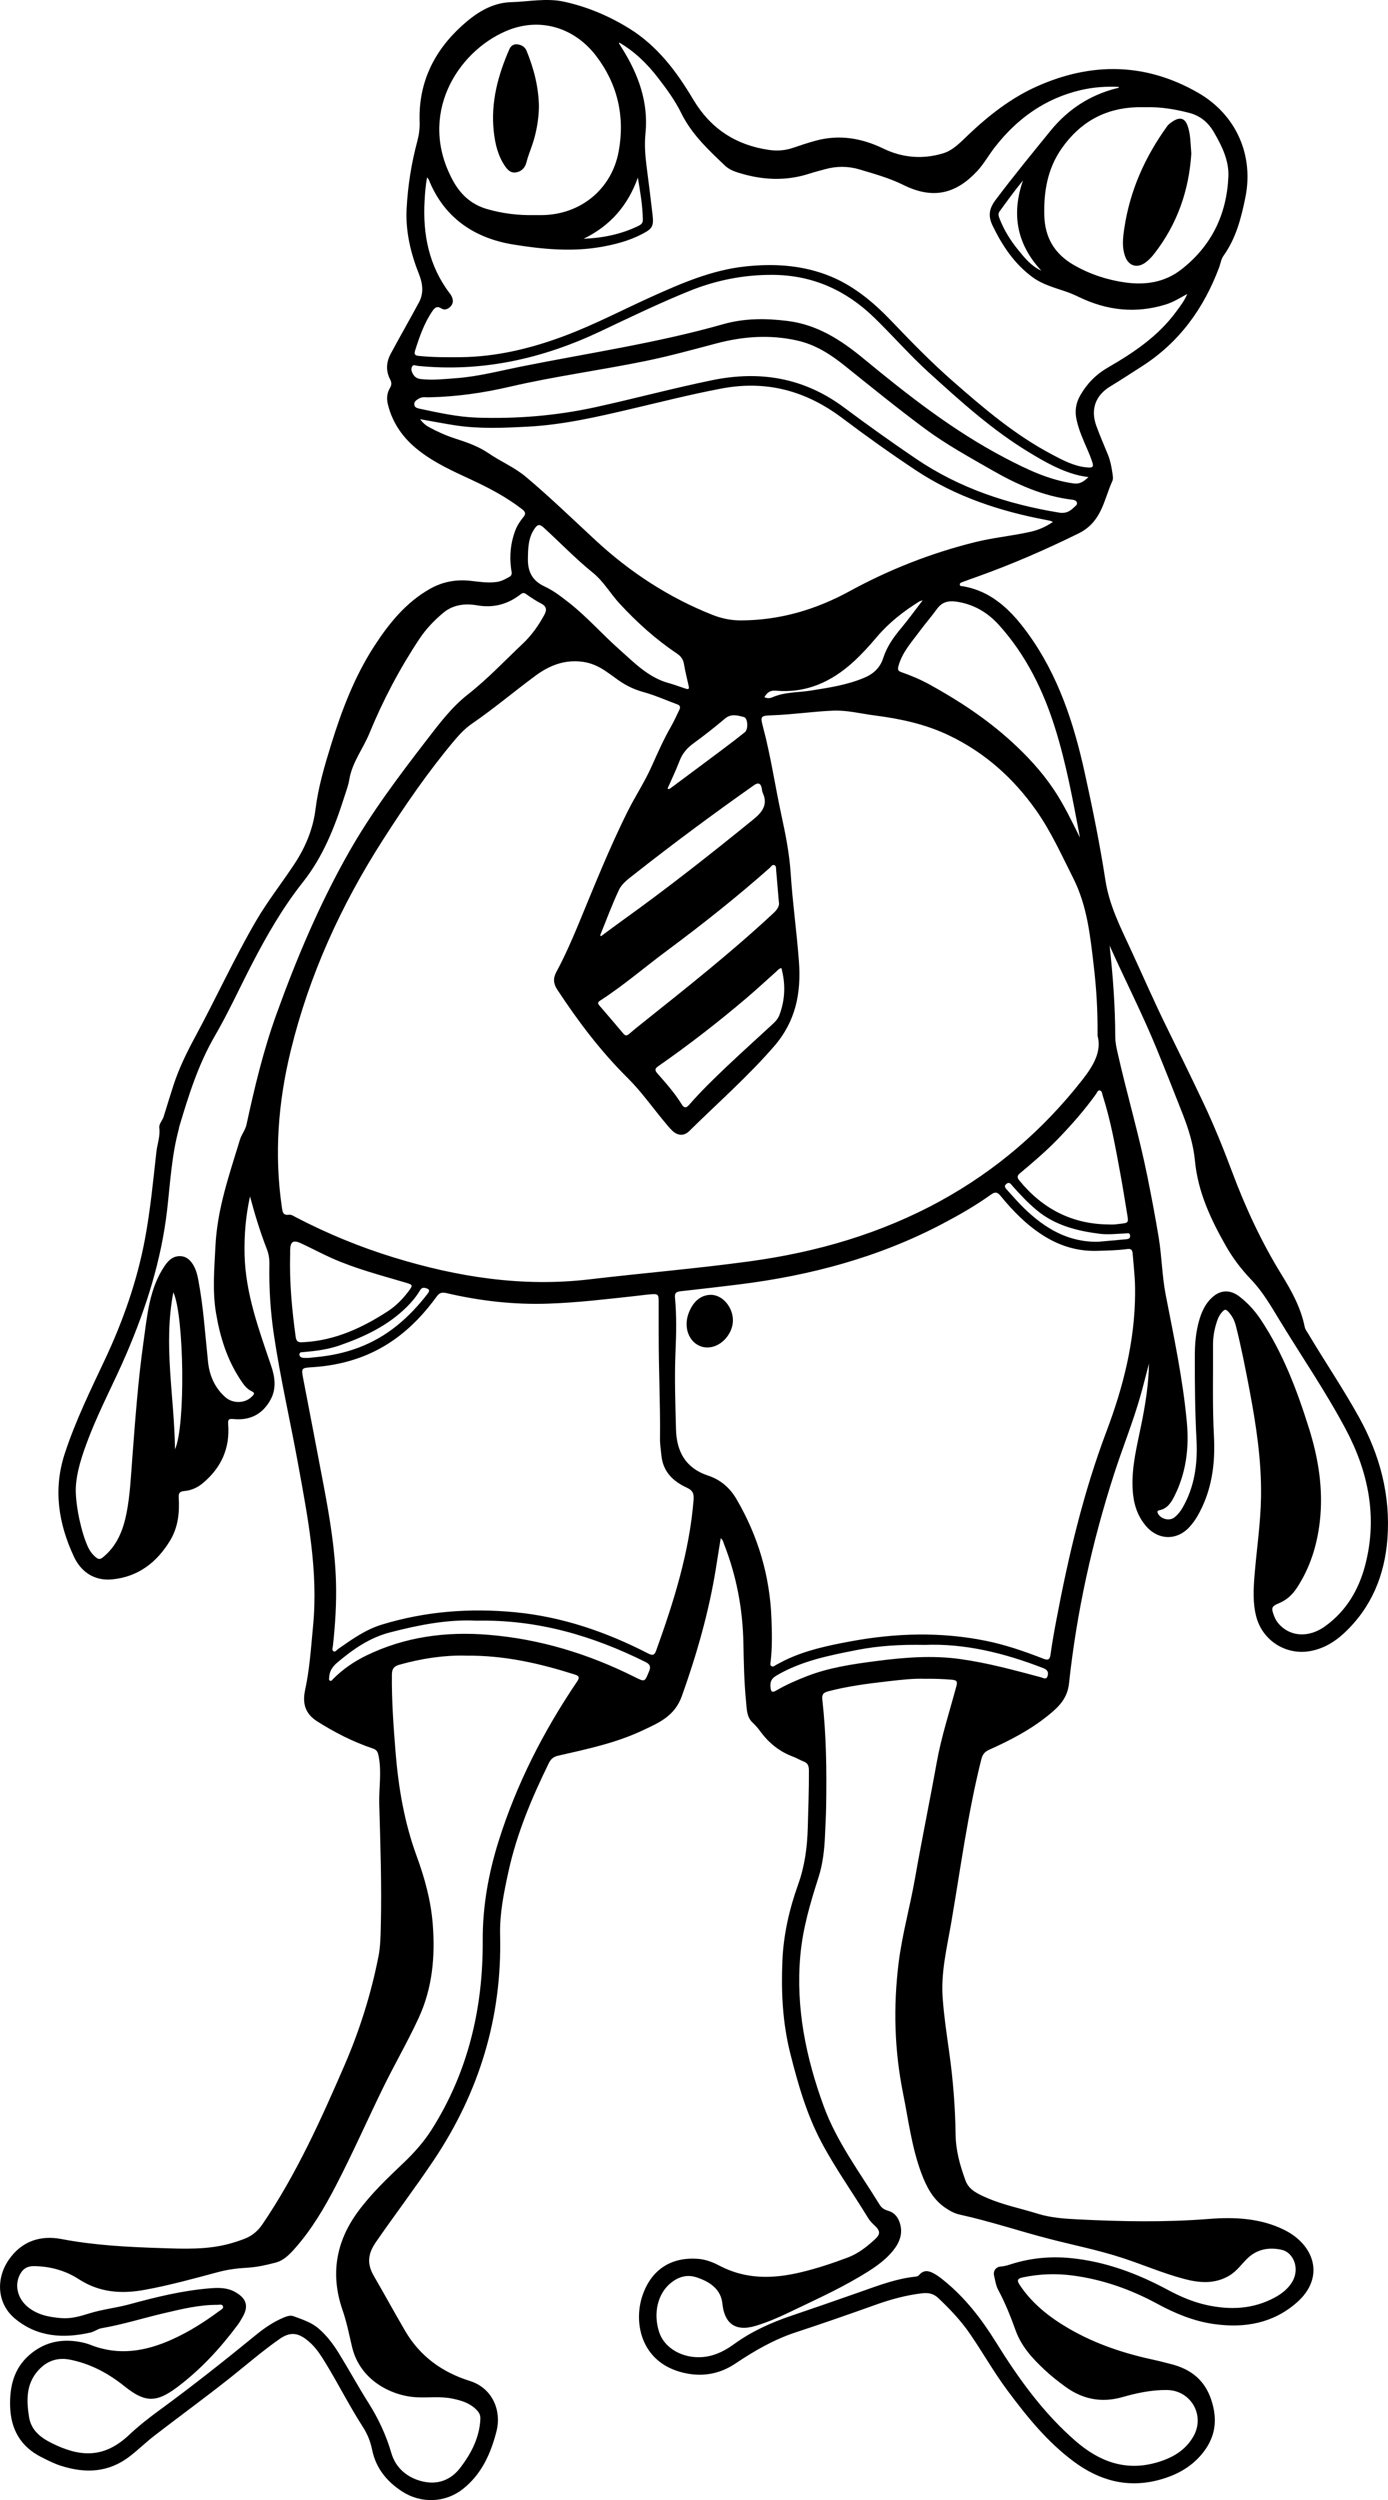 <?xml version="1.0" encoding="UTF-8"?><svg xmlns="http://www.w3.org/2000/svg" viewBox="0 0 1071.25 1928.37"><g id="a"/><g id="b"><g id="c"><g><path d="M192.94,922.86c-3.24,14.8-4.53,29.59-4.18,44.77,.71,30.26,11.12,58.01,20.59,86.06,2.97,8.79,4,17.51-.53,25.86-6.02,11.11-15.74,16.18-28.33,14.98-3.7-.35-4.71-.01-4.39,4.1,1.45,18.44-5.39,33.5-19.54,45.32-4.19,3.5-9.03,5.65-14.43,6.1-3.47,.28-4.4,1.71-4.2,5.04,.71,11.55-.46,22.86-6.57,33-10.21,16.95-24.72,28.16-44.78,30.09-13.52,1.3-23.9-5.52-29.5-17.46-11.94-25.48-16.14-51.92-7.12-79.5,8.17-24.99,19.68-48.53,30.85-72.23,14.01-29.75,24.91-60.62,31-92.95,4.21-22.36,6.37-45.06,8.9-67.68,.69-6.14,3.07-12.02,2.25-18.44-.39-3.08,2.41-5.65,3.34-8.63,2.5-8.04,4.94-16.1,7.54-24.1,4.25-13.11,10.28-25.41,16.82-37.51,16.02-29.63,30-60.33,47-89.46,8.91-15.26,19.85-29.1,29.55-43.79,8.45-12.81,14.38-26.85,16.3-42.31,2.13-17.11,7.02-33.57,12.09-49.95,8.19-26.44,18.02-52.28,33.13-75.62,11.41-17.62,24.51-33.93,43.32-44.48,9.54-5.35,19.74-7.25,30.67-6.13,6.94,.71,13.87,1.99,20.96,.88,3.55-.55,6.44-2.23,9.43-3.86,2.78-1.51,1.65-4.05,1.35-6.28-1.33-10.08-.39-19.9,3.2-29.45,1.45-3.86,3.7-7.24,6.26-10.37,2.12-2.58,1.61-4.13-.9-6.06-12.06-9.31-25.37-16.36-39.14-22.75-14.28-6.62-28.71-13.08-41.16-22.96-11.56-9.16-19.78-20.64-23.36-35.19-1.1-4.47-.76-8.71,1.61-12.64,1.37-2.27,1.38-4.24,.16-6.56-3.49-6.62-3.03-13.39,.38-19.76,7.13-13.32,14.69-26.41,21.85-39.72,3.82-7.1,2.9-14.49,.04-21.69-6.47-16.27-10.49-33.07-9.57-50.64,.92-17.47,3.63-34.74,8.17-51.66,1.35-5.05,2.04-10.02,1.86-15.22-1-29.73,10.76-54.16,32.27-73.81,10.73-9.81,23.09-18.14,38.42-18.54,13.61-.36,27.18-3.35,40.91-.33,17.86,3.93,34.35,10.89,49.88,20.44,21.94,13.49,36.82,33.33,49.68,54.95,13.3,22.35,32.77,35.19,58.42,38.9,6.29,.91,12.4,.52,18.45-1.55,5.75-1.97,11.54-3.87,17.39-5.49,18.33-5.04,35.64-2.14,52.61,6.07,14.7,7.12,30.46,8.33,46.04,3.6,7.76-2.35,13.58-8.71,19.47-14.3,15.83-15,32.87-28.37,52.88-37.31,42.17-18.84,83.99-18.29,124.34,4.87,29.77,17.09,43.06,48.49,36.59,80.57-3.23,16.03-7.23,31.64-16.91,45.19-1.87,2.61-2.2,5.81-3.28,8.72-11.95,32.05-31.08,58.46-60.33,76.97-7.9,5-15.68,10.2-23.7,15.03-11.59,6.97-15.41,17.81-10.87,30.41,2.75,7.62,6.04,15.04,9.08,22.56,1.71,4.22,2.56,8.68,3.23,13.14,.35,2.29,.94,5.02,.07,6.94-6.67,14.69-8.07,31.54-26.17,40.44-25.69,12.63-51.74,23.95-78.63,33.52-3.67,1.31-7.35,2.6-11,3.97-.85,.32-1.96,.73-1.95,1.79,.02,1.61,1.52,1.25,2.49,1.42,8.25,1.46,15.91,4.42,22.94,8.97,11.06,7.15,19.52,16.9,27.16,27.43,23.31,32.11,35.33,68.85,43.76,107.05,6.12,27.72,11.77,55.53,16.1,83.59,2.93,18.96,11.5,35.83,19.43,52.95,9.3,20.1,18.12,40.43,27.91,60.29,9.38,19.01,18.68,38.05,27.77,57.2,8.43,17.77,15.83,35.99,22.71,54.39,10.35,27.7,22.74,54.27,38.3,79.47,7.67,12.42,14.76,25.37,17.67,40.05,.35,1.75,1.62,3.34,2.58,4.94,12.93,21.7,27.13,42.64,39.38,64.75,16.08,29.04,24.32,60.17,21.86,93.44-2.1,28.29-12.34,53.35-33.56,73.05-7.43,6.9-15.97,11.93-26.14,13.75-18.7,3.34-36.72-8.16-41.54-26.56-2.78-10.6-2.18-21.37-1.31-32.1,1.64-20.19,4.71-40.27,5-60.56,.39-27.57-3.7-54.7-8.81-81.7-3.16-16.7-6.42-33.38-10.59-49.87-1.1-4.34-2.99-8.05-6.17-11.29-1.56-1.58-2.39-1.51-3.75-.18-2.06,2-3.48,4.4-4.41,7.09-2.1,6.09-3.38,12.36-3.33,18.8,.16,23.54-.55,47.08,.71,70.63,1.15,21.62-1.72,42.69-12.88,61.87-1.56,2.68-3.44,5.22-5.48,7.56-9.71,11.21-24.51,11.09-34.14-.22-6.99-8.2-9.72-17.96-10.27-28.51-.89-17.07,3.43-33.43,6.76-49.92,3.12-15.45,5.63-30.97,5.86-46.84-2.08,7.95-4.06,15.92-6.27,23.84-5.84,20.9-14.1,41-20.74,61.63-16.91,52.56-28.79,106.27-34.68,161.16-1.27,11.86-8.07,18.28-16.09,24.77-13.82,11.19-29.46,19.29-45.58,26.5-3.53,1.58-5.12,3.74-6.05,7.45-10.46,41.66-16,84.21-23.29,126.45-3.29,19.06-7.93,37.87-6.52,57.44,1.01,14.01,3.07,27.89,5.03,41.78,2.98,21.18,4.68,42.47,4.96,63.82,.17,12.48,3.53,24.08,7.69,35.45,2.67,7.31,10.01,10.43,16.75,13.35,12.48,5.41,25.85,8.02,38.77,12.06,10.41,3.25,21.17,3.92,31.87,4.45,33.49,1.66,66.98,2.27,100.48-.38,19.92-1.57,39.86-.6,58.14,8.47,23.38,11.6,31.66,36.68,9.63,56-18.32,16.07-40.32,19.95-63.96,16.6-15.68-2.22-29.99-8.19-43.8-15.67-20.48-11.09-42.2-18.75-65.31-21.78-12.86-1.69-25.83-1.22-38.63,1.51-3.91,.83-4.45,2.29-2.23,5.65,9.71,14.68,23.12,25.12,38.11,33.83,20.87,12.13,43.48,19.44,66.96,24.42,3.66,.78,7.26,1.82,10.9,2.7,16.75,4.04,28.03,13.17,32.85,30.73,4.09,14.89,1.39,27.35-8.1,38.83-8.67,10.49-20.14,16.52-33.08,19.99-24.46,6.55-46.21,.5-66.06-14.3-20.39-15.19-36.13-34.7-51.14-54.9-10.53-14.16-19.16-29.58-29.19-44.07-6.87-9.92-15.16-18.57-23.88-26.87-3.73-3.54-7.7-4.38-12.76-3.78-12.33,1.46-24.11,4.7-35.76,8.86-20.41,7.29-40.88,14.45-61.47,21.19-16.96,5.55-32.09,14.33-46.79,24.17-11.25,7.53-23.79,10.17-37.09,7.69-35.43-6.58-41.76-38.53-34.72-59.75,6.72-20.25,22.08-30.4,43.23-28.72,5.86,.46,11.36,2.64,16.38,5.28,20.16,10.59,41.01,10.22,62.39,5.16,12.47-2.95,24.58-6.97,36.57-11.47,8.09-3.04,14.65-8.25,20.87-13.93,4.63-4.22,4.3-6.67-.34-10.99-1.81-1.69-3.59-3.55-4.87-5.65-11.82-19.44-25.09-37.93-35.82-58.1-11.57-21.75-18.18-44.94-24.16-68.61-6-23.77-7.16-47.76-6.09-71.97,.88-20.08,5.34-39.55,12.11-58.43,5.13-14.29,7.07-28.97,7.46-44.05,.38-14.65,.97-29.3,.87-43.96-.02-3.34-.73-5.68-4.11-6.93-2.76-1.03-5.3-2.65-8.06-3.67-10.6-3.91-18.93-10.69-25.51-19.75-1.74-2.39-3.65-4.54-5.83-6.59-4.58-4.3-4.44-10.49-5-16.14-1.48-14.9-1.76-29.86-2.04-44.83-.5-26.43-5.29-52.07-14.98-76.72-.54-1.39-.67-3.05-2.55-4.44-1.27,7.97-2.48,15.6-3.71,23.22-5.41,33.68-14.76,66.2-26.22,98.38-5.67,15.94-18.34,20.94-30.64,26.73-20.51,9.66-42.82,14.33-64.87,19.36-3.59,.82-5.63,2.52-7.21,5.73-13.22,26.96-24.85,54.58-31.23,83.99-3.46,15.94-6.78,32.05-6.37,48.59,1.54,63.44-16.04,121.19-51.32,173.83-14.33,21.38-29.9,41.87-44.54,63.03-6.13,8.86-7.13,16.6-1.56,26.17,8.15,14.01,15.91,28.26,24.09,42.27,11.42,19.57,28.56,31.95,49.84,38.62,18.15,5.69,24.6,23.55,20.74,38.7-4.42,17.36-11.57,33.4-26.16,44.82-13.65,10.69-32.35,11.16-46.83,1.69-11.84-7.74-20.16-17.95-23.05-32.15-1.25-6.16-3.56-12.01-6.96-17.28-10.32-16.01-18.89-33.03-28.79-49.28-3.74-6.13-7.59-12.23-13.14-16.93-6.52-5.53-12.9-8.59-22.25-2.09-13.6,9.46-26.05,20.34-38.99,30.59-19.07,15.11-38.75,29.4-57.99,44.26-6.42,4.96-12.21,10.64-18.62,15.63-16.53,12.87-34.56,13.6-53.61,7.46-5.2-1.68-10.06-4.18-14.94-6.64-16.18-8.15-23.64-21.72-24.1-39.29-.39-14.98,2.81-28.9,14.75-39.38,10.78-9.46,23.37-12.61,37.37-10.45,3.37,.52,6.79,1.3,9.96,2.55,21.71,8.63,42.56,4.99,63.02-4.23,13-5.86,24.97-13.46,36.4-21.94,1.28-.95,3.52-1.84,2.69-3.82-.66-1.59-2.8-.87-4.28-.88-13.86-.08-27.21,3.2-40.57,6.31-16.24,3.78-32.18,8.84-48.65,11.68-3.16,.54-5.68,2.71-8.67,3.38-20.98,4.71-41.14,3.57-58.38-10.84-13.7-11.45-14.81-30.56-4.71-45.23,10.22-14.84,24.95-19.06,40.78-16.04,25.45,4.86,50.97,6.13,76.7,6.97,17.83,.58,35.54,1.36,52.95-3.38,3.9-1.06,7.76-2.35,11.54-3.79,5.83-2.21,10.29-5.98,13.88-11.26,26.01-38.29,44.95-80.21,63.25-122.46,11.75-27.13,20.61-55.25,26.3-84.26,1.49-7.58,1.59-15.5,1.78-23.27,.76-31.35-.32-62.7-1.21-94.03-.35-12.35,2.02-24.73-.5-37.08-.64-3.13-1.32-4.78-4.59-5.87-15.16-5.05-29.32-12.35-42.78-20.85-9.18-5.8-11.63-13.69-9.33-24.29,3.54-16.33,4.56-32.99,6.14-49.57,4.05-42.36-4.11-83.56-11.62-124.86-6.06-33.3-13.72-66.29-18.68-99.79-2.65-17.92-3.77-35.97-3.42-54.08,.08-4.12-.53-7.99-2.04-11.86-5.15-13.18-9.24-26.7-12.92-40.45Zm654.13-124.07c.2-19.82-.94-37.09-2.97-54.27-2.72-23.01-5.03-45.91-15.86-67.34-8.94-17.68-16.98-35.69-28.46-52-17.61-25.01-39.62-44.66-67.26-57.92-18.24-8.75-37.7-12.91-57.58-15.45-10.65-1.36-21.21-4.14-32-3.69-15.69,.66-31.25,3.05-46.98,3.58-9.37,.31-9.25,.77-6.88,9.74,5.86,22.18,9.15,44.9,14,67.29,3.2,14.79,6.18,29.66,7.15,44.75,1.47,22.71,4.66,45.24,6.37,67.94,1.85,24.63-2.48,46.35-19.2,65.63-20.31,23.41-43.55,43.74-65.51,65.41-3.95,3.9-8.82,3.63-12.98-.32-2.36-2.25-4.4-4.84-6.49-7.36-9.27-11.14-17.64-23.06-27.96-33.28-20.83-20.63-38.37-43.84-54.41-68.27-2.99-4.55-3.29-8.68-.68-13.52,6.21-11.54,11.53-23.52,16.56-35.62,12.37-29.81,24.24-59.85,38.73-88.73,5.73-11.42,12.81-22.12,18.06-33.82,4.72-10.52,9.36-21.09,15.14-31.12,2.33-4.04,4.2-8.36,6.27-12.55,.92-1.87,1.26-3.6-1.27-4.53-8.76-3.24-17.36-7.1-26.33-9.57-7.1-1.95-13.37-4.99-19.27-9.15-3.69-2.61-7.29-5.36-11.09-7.81-5.01-3.23-10.37-5.53-16.42-6.36-13.74-1.88-25.59,2.7-36.29,10.59-16.56,12.21-32.27,25.52-49.26,37.18-5.13,3.52-9.47,8.09-13.5,12.88-20.32,24.16-38.11,50.09-55.14,76.65-32.33,50.43-56.86,104.11-71.14,162.49-9.79,40.04-12.85,80.22-6.86,121.04,.46,3.16,.63,6.31,5.35,5.66,1.99-.28,3.85,1.1,5.65,2.04,24.13,12.52,49.05,22.82,75.15,30.84,49.48,15.21,99.5,23.04,151.28,16.94,41.32-4.87,82.8-8.3,124.03-13.95,51.6-7.08,100.91-21.37,146.77-46.51,42.95-23.55,79.29-54.79,109.52-93.38,8.65-11.04,15.09-22.04,11.76-34.09Zm28.97,198.63c.21-10.3-1.06-20.52-1.89-30.77-.23-2.79-1.43-3.65-4.29-3.25-7.57,1.05-15.21,1.13-22.85,1.38-15.19,.5-28.91-3.68-41.65-11.71-12.97-8.17-23.53-18.95-33.14-30.7-2.67-3.27-4.45-3.09-7.59-.84-11.68,8.36-24.14,15.48-36.84,22.18-49.34,26.04-102.27,40.1-157.33,46.97-15.15,1.89-30.32,3.61-45.5,5.3-3.08,.34-4.34,1.52-4.03,4.79,1.33,14,1.01,28.07,.41,42.06-.85,19.81-.1,39.56,.37,59.34,.41,17.58,7.53,30.29,24.82,35.98,9.7,3.19,16.85,9.54,21.84,18.05,16.7,28.5,25.84,59.35,27.04,92.39,.4,10.89,.63,21.83-.6,32.72-.15,1.3-.78,3.05,.7,3.86,1.4,.77,2.6-.61,3.81-1.22,2.23-1.12,4.39-2.37,6.64-3.46,15.9-7.66,33.04-11.26,50.18-14.45,34.76-6.47,69.65-7.55,104.53-.52,15.34,3.09,30.06,8.18,44.59,13.85,3.42,1.34,4.97,.92,5.53-3.19,1.21-8.96,2.83-17.86,4.51-26.75,9.35-49.4,20.83-98.19,38.66-145.37,12.96-34.3,21.92-69.59,22.11-106.63Zm-367.67,32.04c0-8.58,.03-17.16-.01-25.74-.02-5.35-.59-5.89-6.01-5.44-4.04,.33-8.05,.9-12.08,1.34-22.3,2.44-44.6,5.1-67.03,5.88-26.63,.94-52.92-2.13-78.85-8.16-3.37-.78-5.28-.19-7.38,2.71-9.12,12.56-19.65,23.84-32.33,32.89-18.93,13.51-40.31,20.06-63.34,21.57-8.98,.59-8.93,.49-7.2,9.49,5.25,27.26,10.51,54.51,15.66,81.79,4.63,24.52,8.77,49.13,9.51,74.14,.49,16.53-.56,33.03-2.36,49.47-.16,1.45-1.05,3.44,.53,4.29,1.33,.72,2.38-1.07,3.49-1.84,10.62-7.39,21.1-14.94,33.74-18.8,33.59-10.25,67.87-12.87,102.68-9.55,36.52,3.48,70.56,15.2,103,31.9,3.5,1.8,4.79,1.11,6.06-2.4,13.61-37.79,25.64-75.94,28.87-116.32,.36-4.51-.66-7.15-4.99-9.12-10.79-4.91-18.69-12.41-19.87-25.08-.39-4.19-1.13-8.38-1.08-12.57,.32-26.82-1.07-53.63-1-80.44ZM329.59,136.83c-1.15,6.54-1.58,12.25-1.9,17.99-1.46,26.12,3.36,50.49,19.65,71.75,.75,.97,1.39,2.11,1.77,3.27,.84,2.58,.33,4.96-1.67,6.87-1.99,1.9-4.46,2.72-6.83,1.19-3.29-2.13-5.04-.64-6.84,1.99-6.45,9.39-10.08,20-13.47,30.73-.89,2.8,.26,3.62,2.8,3.88,10.7,1.1,21.41,1.1,32.16,1,28.31-.27,55.28-6.9,81.53-16.85,22.77-8.63,44.34-19.97,66.51-29.97,23.06-10.4,46.22-20.37,71.77-23.15,21.21-2.31,42.04-1.21,62.21,6.18,20.43,7.49,36.62,21.09,51.38,36.57,14.86,15.58,29.9,30.96,46.09,45.18,24.05,21.11,48.37,41.87,76.89,56.94,8.55,4.52,17.11,9.14,26.97,10.09,5.12,.49,5.69-.31,4.1-5.02-.89-2.66-1.96-5.26-3.07-7.83-3.4-7.87-7.01-15.66-8.81-24.12-1.4-6.56-.47-12.66,2.86-18.49,5.21-9.14,12.2-16.25,21.45-21.59,19.79-11.41,38.67-24.1,52.5-42.89,3.22-4.37,6.58-8.66,8.68-13.82-5.49,2.97-10.63,6.26-16.46,8.08-23.17,7.22-45.55,4.75-67.21-5.74-3.37-1.63-6.77-3.08-10.33-4.29-8.69-2.96-17.68-5.35-25.25-10.86-14.12-10.29-23.42-24.26-30.95-39.79-3.68-7.59-2.77-13.22,2.31-19.98,13.59-18.09,27.94-35.55,42.19-53.09,13.37-16.46,30.29-27.67,50.99-32.92,.68-.17,1.71,0,1.96-1.12-9.94-.49-19.75,.22-29.34,2.45-27.74,6.46-49.46,22.14-66.69,44.41-4.58,5.92-8.26,12.61-13.32,18.05-16.09,17.29-33.79,22.25-56.94,10.76-10.86-5.39-22.4-8.54-33.88-11.99-8.87-2.66-17.84-2.63-26.77-.15-4.06,1.13-8.14,2.16-12.15,3.45-18.35,5.92-36.58,4.86-54.73-.83-3.73-1.17-7.36-2.68-10.25-5.44-12.82-12.21-25.73-24.21-33.76-40.56-4.8-9.77-11.33-18.65-18-27.29-8.3-10.75-17.9-20.12-29.87-27.09-.04,.47-.12,.66-.06,.76,.64,1.07,1.28,2.13,1.95,3.18,12.83,20.25,20.86,41.91,18.4,66.33-.87,8.64-.2,17.09,.91,25.6,1.61,12.36,3.15,24.74,4.58,37.12,1.01,8.77-.16,10.63-8.09,14.75-9.94,5.17-20.63,7.99-31.55,9.91-22.72,4.01-45.66,1.75-67.88-1.84-29.72-4.81-53.33-20.41-65.17-49.95-.16-.4-.52-.73-1.33-1.83Zm385.06,1158.05c-9.26-.43-19.49,.78-29.71,1.95-15.33,1.77-30.64,3.71-45.62,7.66-3.47,.92-5.14,2.09-4.66,6.32,3.1,27.47,3.4,55.06,2.94,82.67-.12,7.32-.57,14.64-.86,21.96-.44,11.1-1.65,22.09-5.06,32.71-6.34,19.75-12.18,39.49-14.02,60.42-3.55,40.26,4.44,78.62,18.08,115.95,10.08,27.57,27.86,51.09,43.11,75.9,1.53,2.49,3.61,3.9,6.56,4.73,4.21,1.18,7.12,4.11,8.72,8.42,3.25,8.71,.22,16.15-5.07,22.59-7.1,8.66-16.62,14.54-26.17,20.17-17.75,10.48-36.56,18.89-55.11,27.81-7.87,3.78-15.91,7.14-24.3,9.71-16.75,5.13-24.46-2.67-25.92-16.96-1.17-11.43-9.91-17.09-20.11-20.42-7.32-2.38-13.83-.36-19.64,4.3-10.24,8.23-13.84,23.56-9.03,38.12,3.57,10.78,14.69,18.15,27.47,19.12,11.68,.89,21.4-3.53,30.39-10.06,13.54-9.82,28.53-16.54,44.27-21.87,18.02-6.09,35.98-12.35,53.92-18.66,13.68-4.82,27.25-9.97,41.84-11.46,.88-.09,1.99-.42,2.51-1.04,3.49-4.14,7.09-3.85,11.6-1.38,2.78,1.52,5.11,3.32,7.53,5.27,16.49,13.3,29.18,29.74,40.28,47.6,17.33,27.91,36.36,54.45,61.36,76.21,18.31,15.94,38.72,23.7,62.97,16.66,11.66-3.39,21.89-9.09,28.18-20.15,9.18-16.16-1.94-35.5-20.45-35.72-11.84-.14-23.23,2.31-34.51,5.51-15.96,4.54-30.49,1.7-43.86-8.01-5.69-4.13-11.19-8.48-16.3-13.28-9.24-8.68-17.71-17.86-22.15-30.23-3.84-10.7-8.08-21.29-13.49-31.34-1.8-3.35-2.21-7.14-3.1-10.75-.92-3.74,1.43-6.99,5.35-7.19,3.06-.15,5.77-1.14,8.59-2.02,14.8-4.59,29.95-5.93,45.31-4.41,26.65,2.63,51.21,11.82,74.63,24.39,9.67,5.19,19.63,9.52,30.4,11.84,18.08,3.91,35.61,3.16,52.26-5.81,5.46-2.94,10.28-6.7,13.48-12,6.34-10.52,.79-22.83-7.89-24.8-9.31-2.11-18.82-.91-26.58,6.57-4.58,4.41-8.2,9.82-13.82,13.19-11.37,6.82-23.25,5.82-35.32,2.6-16.15-4.31-31.52-10.94-47.37-16.12-18.39-6.02-37.4-9.8-56.12-14.62-23.24-5.98-46.01-13.67-69.48-18.82-4.16-.91-7.81-2.97-11.32-5.39-9.49-6.55-14.39-16.21-18.26-26.54-7.43-19.86-9.95-40.84-14.1-61.47-6.71-33.34-7.63-66.75-3.48-100.48,2.73-22.17,8.86-43.63,12.7-65.58,5.21-29.77,11.38-59.4,16.72-89.18,3.58-19.98,9.93-39.3,15.17-58.88,.88-3.3,.69-4.66-3.26-5-6.38-.55-12.75-.81-20.2-.75Zm-355.38-17.9c-16.14-.41-33.8,2.14-51.18,7.07-4.15,1.18-5.58,3.17-5.63,7.56-.21,19.99,1.22,39.86,2.83,59.77,2.21,27.34,6.75,54.15,16.2,79.97,6.25,17.07,11.06,34.4,12.49,52.62,1.96,25.1-.18,49.45-10.95,72.69-8.54,18.42-18.74,35.96-27.63,54.18-12.17,24.95-23.38,50.37-36.18,75.01-9,17.33-18.89,34.11-31.99,48.77-4.11,4.59-8.4,8.92-14.55,10.54-7.24,1.91-14.53,3.53-22.06,3.95-7.47,.41-14.83,1.36-22.13,3.31-18.83,5.04-37.63,10.23-56.83,13.74-17.86,3.26-34.85,2.14-50.8-8.2-10.3-6.67-22.09-9.97-34.62-10.1-5.83-.06-9.31,2.7-11.48,7.78-3.42,8.02-.78,17.46,6.5,23.55,7.45,6.24,16.37,7.94,25.67,8.75,7.58,.66,14.49-1.25,21.71-3.53,10.2-3.23,21.05-4.31,31.44-7.15,20.32-5.54,40.75-10.56,61.84-12.28,6.47-.53,12.99-.61,18.78,2.42,9.2,4.82,11.56,10.89,6.7,19.44-1.23,2.17-2.47,4.36-3.95,6.35-13.38,17.95-28.46,34.3-46.38,47.82-16.29,12.29-25.01,12.31-40.9-.42-12.52-10.03-26.12-17.36-41.97-20.56-10.95-2.21-19.51,1.69-26.02,9.85-8.14,10.2-7.68,22.35-5.75,34.44,1.6,9.97,8.72,15.64,17,19.81,22.01,11.09,40.61,12.35,60.17-6.05,7.38-6.95,15.36-13.2,23.56-19.19,25.43-18.58,50.12-38.13,74.5-58.06,6.52-5.33,13.51-10.07,21.36-13.33,2.48-1.03,5.11-1.94,7.73-.95,6.67,2.53,13.48,4.58,19.14,9.44,6.39,5.49,11.3,12.08,15.64,19.09,7.79,12.6,14.86,25.64,22.78,38.15,7.74,12.21,13.7,24.96,17.78,38.94,3.31,11.36,12.29,18.95,23.88,21.72,11.72,2.8,21.97-.86,29.43-10.7,8.43-11.1,14.68-23.16,15.35-37.47,.15-3.16-1.13-5.27-3.54-7.57-5.18-4.94-11.45-6.73-18.06-8.1-8.96-1.86-18.05-.62-27.07-1.01-19.8-.86-44.26-13.05-50.37-38.88-2.25-9.53-4.12-19.12-7.36-28.48-9.33-26.95-5.3-52.19,11.54-75.31,10.34-14.19,23.01-26.23,35.67-38.24,8.13-7.71,15.69-16.28,21.49-25.41,28.2-44.42,39.81-93.74,39.52-146.04-.15-26.32,4.47-51.88,12.31-76.8,13.85-44.06,34.7-84.78,60.56-122.97,1.9-2.8,1.77-4.22-1.69-5.31-26.88-8.5-54.11-14.95-84.48-14.6Zm-35.11-953.71c2.49,3.27,4.52,4.86,6.86,6.14,6.45,3.52,13.13,6.51,20.12,8.78,9.05,2.93,18.01,5.98,26,11.45,9.37,6.41,19.98,10.79,28.79,18.2,18.61,15.64,36.04,32.54,53.87,49.03,26.41,24.42,56.19,43.91,89.81,57.28,7.25,2.88,14.54,4.4,22.28,4.37,29.86-.09,57.61-8.23,83.61-22.42,30.84-16.84,63.2-29.56,97.29-38,14.1-3.49,28.6-4.77,42.75-7.98,6.08-1.38,11.63-3.82,17.09-7.52-.94-.45-1.33-.72-1.76-.82-1.06-.27-2.13-.48-3.2-.68-36.01-6.78-70.26-18.05-101.1-38.55-19.23-12.78-38.03-26.17-56.46-40.05-27.91-21.02-58.46-29.41-93.2-22.84-23.46,4.43-46.55,10.3-69.76,15.74-26.26,6.16-52.51,12.24-79.58,13.66-18.85,.99-37.68,1.86-56.44-1.03-8.58-1.32-17.11-2.99-26.98-4.73ZM58.46,1148.75c-.04,13.4,4.45,33.69,9.38,44.28,1.54,3.31,3.61,6.17,6.52,8.42,1.89,1.46,3.19,1.28,5.21-.39,10.76-8.86,15.47-20.76,18.08-33.94,2.7-13.66,3.32-27.54,4.37-41.35,2.33-30.46,4.5-60.95,8.79-91.18,2.84-20.05,4.36-40.69,16.35-58.32,2.92-4.29,6.37-7.43,11.65-7.41,5.23,.02,8.54,3.43,10.87,7.74,1.79,3.31,2.68,6.97,3.38,10.66,3.96,20.86,5.28,42.03,7.49,63.1,1.11,10.65,5.24,20.2,13.55,27.44,5.65,4.92,15.02,4.68,20.09-.42,1.26-1.26,3.27-2.86,.18-4.25-4.26-1.92-6.62-5.6-9.01-9.24-10.21-15.55-15.59-32.89-18.63-51.05-2.9-17.37-1.29-34.72-.42-52.2,1.43-28.52,10.77-54.95,18.93-81.76,1.2-3.95,4.06-7.13,5-11.44,6.21-28.65,13-57.11,22.98-84.8,15.63-43.38,33.52-85.72,56.33-125.79,17.15-30.13,38-57.85,59.14-85.28,9.9-12.84,19.63-25.94,32.48-36,15.15-11.87,28.27-25.87,42.21-39.01,6.81-6.42,12.28-14.08,16.76-22.39,2.06-3.82,1.69-6.53-2.53-8.69-4.01-2.05-7.79-4.58-11.47-7.2-1.76-1.25-2.74-1.13-4.4,.16-9.85,7.66-20.87,10.64-33.35,8.48-9.53-1.65-18.73-.62-26.51,5.94-6.95,5.85-13.21,12.41-18.23,19.98-15.21,22.93-28.01,47.18-38.48,72.63-4.95,12.05-13.4,22.54-15.59,35.84-.75,4.58-2.47,9.02-3.88,13.47-7.46,23.43-16.42,46.06-31.94,65.65-15.45,19.5-27.83,41-39.25,63.04-9.61,18.55-18.29,37.64-28.77,55.68-12.74,21.95-20.18,45.73-27.34,69.74-.22,.74-.28,1.54-.48,2.29-5.51,20.44-6.55,41.57-8.98,62.43-4.49,38.54-16.09,74.92-31.24,110.31-9.32,21.78-20.6,42.69-29.14,64.84-5.18,13.44-9.78,26.98-10.1,40.01Zm797.92-419.43c2.58,23.42,4.31,46.86,4.38,70.41,.01,4.31,.97,8.68,1.94,12.93,7.17,31.61,16.37,62.72,22.8,94.53,3.18,15.75,6.18,31.51,8.79,47.36,2.41,14.63,2.55,29.55,5.38,44.07,6.35,32.6,13.25,65.08,16.32,98.23,1.84,19.85-.49,38.89-9.47,56.89-2.58,5.16-5.52,9.86-11.73,11.13-1.39,.28-1.85,.85-1.21,2.26,2.04,4.51,9,6.34,12.86,3.23,2.43-1.97,4.44-4.34,6.04-7.08,9.59-16.39,11.95-34.52,10.97-52.86-1.15-21.51-1.34-43.01-1.29-64.52,.02-9.34,.76-18.7,3.43-27.77,1.87-6.36,4.56-12.3,9.45-16.97,6.82-6.52,14.43-6.73,21.86-.91,6.33,4.96,11.64,10.79,16.09,17.47,17.21,25.86,28.05,54.56,37.28,83.94,7.35,23.42,11.18,47.28,8.35,71.94-2.1,18.27-7.43,35.36-17.5,50.84-3.37,5.18-7.68,9.42-13.49,11.88-6.34,2.68-6.73,3.58-4.3,10.07,.94,2.51,2.32,4.74,4.17,6.7,9,9.56,23.02,10.06,35.27,1.21,16.32-11.78,25.94-28.17,30.9-47.18,9.6-36.78,2.51-71.68-14.89-104.48-15.42-29.07-34.11-56.26-51.22-84.36-6.65-10.91-13-22.02-21.93-31.33-7.59-7.91-14.14-16.54-19.58-26.11-11.63-20.49-21.51-41.51-23.78-65.42-1.18-12.5-4.87-24.38-9.44-36.08-6.65-16.99-13.37-33.93-20.29-50.82-11-26.86-24.28-52.64-36.16-79.22ZM412.47,165.91c1.57,0,3.91,.04,6.24,0,29.55-.52,53.44-20.06,58.78-49.13,4.96-26.96-.84-52.03-17.5-73.77-16.46-21.46-43.17-30.39-69.64-18.96-37.58,16.23-68.04,64.6-41,114.84,5.97,11.1,14.41,18.91,26.78,22.43,11.66,3.32,23.47,4.86,36.33,4.59Zm-80.68,140.51c-2.25,.28-5.47-.74-8.36,.95-1.75,1.02-3.75,2.1-3.69,4.44,.07,2.61,2.44,3.07,4.36,3.48,14.64,3.1,29.28,6.35,44.3,6.84,30.66,1,61.02-1.49,91.06-8.05,30.15-6.59,59.94-14.64,90.19-20.84,37.15-7.61,71.08-1.84,101.91,21.15,18.24,13.6,36.78,26.83,55.64,39.6,33.5,22.68,70.76,34.92,110.3,41.41,5.12,.84,8.36-1.06,11.54-4.2,1.04-1.03,2.78-1.9,2.02-3.81-.59-1.48-2.13-1.79-3.51-1.96-22.43-2.71-42.53-11.65-61.9-22.78-17.58-10.1-35.38-19.82-51.7-31.91-21.17-15.69-41.61-32.32-62.16-48.79-10.92-8.75-22.48-16.13-36.44-19.28-21.05-4.74-41.78-3.25-62.45,2.21-18.24,4.82-36.43,9.85-54.92,13.62-34.82,7.1-70.11,11.79-104.75,19.84-19.95,4.64-40.11,7.58-61.42,8.09ZM884.48,82.7c-2.34,0-4.68-.06-7.01,0-24.67,.75-43.83,11.53-57.97,31.64-11.01,15.66-14.01,33.22-13.5,51.95,.46,17.02,7.94,29.48,22.42,37.91,12.41,7.23,25.93,11.68,40.04,13.67,15.43,2.17,30.33-.03,43.07-9.87,23.41-18.1,35.22-42.47,36.53-71.7,.56-12.44-4.94-23.59-11.13-34.25-4.45-7.65-10.52-12.77-19.19-15.01-10.93-2.82-21.95-4.65-33.26-4.35Zm-44.39,285.29c-2.71-.45-4.68-.68-6.6-1.12-14.22-3.23-26.7-10.41-38.97-17.81-28.61-17.26-53.24-39.59-77.85-61.93-14.68-13.33-27.69-28.31-41.91-42.11-21.9-21.26-47.72-32.84-78.51-33.02-22.47-.13-43.98,4.22-64.72,12.65-23.13,9.39-45.59,20.26-68.14,30.92-44.75,21.17-91.43,31.64-141.08,26.61-1.42-.14-3.27-1.33-4.26,.5-.93,1.72-.49,3.66,.43,5.39,1.32,2.48,3.15,3.94,6.18,4.29,9.22,1.07,18.38,0,27.52-.68,16.85-1.26,33.17-5.58,49.67-8.89,52.26-10.48,105.08-18.17,156.49-32.8,16.16-4.59,32.89-4.54,49.66-2.42,22.86,2.89,41.04,14.64,58.24,28.82,34.55,28.49,69.73,56.06,109.68,76.94,16.83,8.8,33.72,16.89,52.75,19.56,4.71,.66,7.83-1.52,11.41-4.9Zm-6.57,278.09c-5.41-28.53-10.57-57.07-19.29-84.78-9.18-29.16-22.47-56.12-43.09-79.06-8.97-9.98-19.87-16.35-33.32-18.24-6.1-.85-10.94,.48-14.71,5.71-4.18,5.81-8.94,11.21-13.19,16.97-6.26,8.49-13.56,16.33-16.47,26.95-.76,2.76-.39,3.92,2.26,4.83,7.67,2.66,15.11,5.84,22.23,9.78,22.18,12.25,43.26,26.12,62.08,43.16,12.62,11.42,24.17,23.86,33.65,38.12,7.71,11.59,13.63,24.12,19.85,36.55Zm-232.43,49.31c-.73-8.64-1.37-16.4-2.06-24.16-.12-1.38,.09-3.22-1.17-3.87-1.75-.9-2.72,1.09-3.77,2.03-25.47,22.55-52.09,43.64-79.4,63.91-17.25,12.81-33.55,26.91-51.66,38.57-1.95,1.25-1.67,2.24-.43,3.68,6.2,7.21,12.42,14.41,18.52,21.7,1.69,2.03,2.92,1.55,4.6,.08,3.05-2.67,6.22-5.21,9.39-7.73,34.62-27.61,69.37-55.07,101.81-85.28,2.96-2.75,4.94-5.6,4.19-8.91Zm255.2,249.07c1.25,0,2.5,.08,3.74-.02,1.71-.13,3.4-.39,5.1-.58,5.67-.65,5.89-.92,4.92-6.75-1.74-10.45-3.37-20.92-5.29-31.34-3.79-20.53-7.39-41.11-13.78-61.05-.45-1.41-.48-3.51-2.31-3.7-1.52-.16-1.99,1.75-2.78,2.85-8.91,12.44-18.99,23.87-29.62,34.84-9.01,9.3-18.85,17.67-28.75,25.97-2.04,1.71-3.09,3.01-.93,5.66,18.02,22.11,40.98,33.99,69.7,34.11Zm-632.37,23.51c-.55,21.24,1.41,42.31,4.31,63.32,.66,4.79,3.82,4.08,6.88,3.89,23.77-1.45,44.57-11.07,64.14-23.77,6.29-4.08,11.59-9.47,16.11-15.51,3.5-4.68,3.36-4.94-2.24-6.59-19.43-5.75-39.09-10.83-57.64-19.16-7.82-3.51-15.38-7.59-23.16-11.18-6.08-2.8-8.2-1.35-8.38,5.26-.03,1.25,0,2.49,0,3.74Zm307.69-438.46c-1.27-5.78-2.77-11.53-3.74-17.36-.62-3.73-2.45-6.08-5.51-8.13-16.27-10.91-30.69-23.92-44-38.29-7.22-7.79-12.52-17.31-20.8-24-13.37-10.81-25.24-23.2-37.89-34.74-3.28-2.99-4.78-2.58-7.1,.77-4.93,7.14-5.01,15.09-5.14,23.31-.16,10.01,3.57,16.94,12.81,21.24,6.94,3.22,13.02,7.93,19.05,12.67,13.78,10.83,25.32,24.05,38.39,35.64,11.75,10.41,22.66,21.97,38.57,26.29,4.35,1.18,8.58,2.84,12.88,4.23,1.42,.46,2.95,.89,2.48-1.6Zm71.45,217.12c-1.95,.43-3.08,1.98-4.44,3.19-7.56,6.73-14.99,13.63-22.71,20.18-21.76,18.46-44.28,35.95-67.71,52.24-2.66,1.85-3.16,3.06-.82,5.7,6.71,7.59,13.44,15.19,18.77,23.86,1.85,3.02,3.49,2.9,5.7,.37,8.93-10.22,18.64-19.69,28.47-29.03,11.64-11.05,23.59-21.78,35.39-32.67,2.3-2.12,4.6-4.36,5.73-7.31,4.58-11.94,4.98-24.12,1.63-36.54Zm-139.85-25.24c.22,.23,.45,.46,.67,.7,5.62-4.14,11.19-8.34,16.87-12.41,34.5-24.71,67.82-50.96,100.75-77.71,6.58-5.34,11.48-11.34,7.14-20.55-.45-.96-.49-2.12-.68-3.2q-1.08-6.06-5.97-2.64c-31.35,22.1-62.19,44.89-92.32,68.63-4.48,3.53-9.58,7.09-11.98,12.2-5.37,11.4-9.72,23.28-14.48,34.97Zm-95.5,528.63c-22.15-1.13-44.58,3.31-66.83,9.08-15.66,4.06-28.52,13.04-40.61,23.27-3.33,2.82-6,6.4-6.18,11.14-.04,1-.61,2.38,.75,2.88,1.02,.37,1.58-.72,2.22-1.37,7.54-7.61,16.27-13.56,25.88-18.22,29.73-14.39,61.24-18.54,93.82-15.9,39.84,3.22,77.35,14.7,113.01,32.53,7.98,3.99,7.77,4.01,11.15-4.25,1.51-3.67,.85-5.51-2.75-7.3-40.79-20.26-83.44-32.85-130.46-31.85Zm345.69,18.69c-18.44-.35-35.39,.66-52.09,3.94-21.39,4.21-42.8,8.4-62.03,19.69-3.97,2.33-4.99,4.91-4.63,9.02,.31,3.53,1.28,4.41,4.6,2.46,7.26-4.28,14.99-7.62,22.82-10.71,17.42-6.89,35.77-9.55,54.17-11.94,21.5-2.8,43.02-4.55,64.7-1.56,21.22,2.92,41.79,8.58,62.41,14.06,1.76,.47,4.12,2.21,5.12-.82,.93-2.81,.13-4.9-3.12-6.16-30.04-11.68-60.85-19.27-91.95-17.97Zm-1.26-805.71c-1.59,.55-2.18,.64-2.64,.93-12.23,7.61-23.51,16.41-32.84,27.45-5.64,6.68-11.49,13.14-17.94,19.03-16.93,15.47-36.45,24.38-59.85,22.32-4.64-.41-6.82,1.48-8.92,4.98,2.22,1.12,4.37,.89,6.1,.13,9.52-4.2,19.82-3.62,29.77-5.21,14.13-2.25,28.33-4.33,41.65-10.08,6.99-3.01,11.88-7.75,14.23-15.11,2.8-8.77,8.02-16.06,13.88-23.06,5.55-6.63,10.62-13.67,16.56-21.39Zm-196.89,145.17l.89,.51c.53-.29,1.09-.53,1.57-.88,13.64-10.14,27.28-20.27,40.88-30.46,5.49-4.11,10.94-8.28,16.28-12.58,2.79-2.24,2.35-10.93-.73-11.71-4.83-1.23-9.79-2.85-14.6,1.2-7.86,6.63-15.95,13.02-24.28,19.06-4.98,3.62-8.6,7.8-10.8,13.61-2.73,7.21-6.12,14.18-9.23,21.25Zm-380.2,509.67c8.21-17.62,7.12-103.01-1.26-121.13-7.88,40.78,.84,80.9,1.26,121.13ZM450.38,184.17c14.75-.58,28.95-3.44,42.3-9.9,1.88-.91,3.49-2.11,3.46-4.52-.11-10.98-2.04-21.74-3.84-32.78-7.64,21.47-21.3,37.26-41.92,47.2Zm-212.41,863.21c1.32-.14,3.79-.42,6.27-.66,22.89-2.13,43.73-9.52,61.81-24.03,9.04-7.26,16.9-15.66,23.98-24.83,1.99-2.58,1.31-3.59-1.62-4.4-2.37-.65-3.38,.36-4.46,2.14-2.76,4.55-6.14,8.62-9.92,12.37-14.63,14.52-32.73,23.07-51.84,29.72-9.01,3.14-18.46,4.35-27.95,5.17-1.24,.11-3.24-.08-3.15,1.94,.08,1.87,1.75,2.38,3.39,2.54,.77,.08,1.56,.01,3.5,.01Zm609.98-89.64c6.98-.62,13.96-1.23,20.93-1.87,1.8-.16,3.6-.5,3.34-2.91-.27-2.47-2.26-1.65-3.66-1.6-6.67,.22-13.26,1.13-20.02,.25-17.57-2.29-34.33-6.5-48.32-18.13-6.85-5.69-12.96-12.15-18.84-18.82-1.19-1.36-2.36-3.37-4.56-1.6-2.48,1.98-.57,3.61,.75,5.06,4.19,4.62,8.27,9.36,12.73,13.7,16.05,15.59,34.24,26.55,57.66,25.94Zm-44.21-748.92c-18.93-20.36-23.3-43.5-14.18-69.68-6.48,7.92-12.32,15.94-18.13,23.98-1.39,1.92-.61,3.83,.14,5.77,3.37,8.65,8.22,16.43,14.03,23.61,5.17,6.4,10.36,12.81,18.14,16.32Z"/><path d="M548.74,998.71c9.99,.05,18.61,11.79,16.65,22.86-.38,2.11-1.12,4.24-2.12,6.14-4.97,9.49-15.14,13.95-23.32,10.38-8.44-3.68-12.22-14.25-8.74-24.42,3.28-9.58,9.63-15,17.53-14.96Z"/><path d="M415.95,82.53c-.22,9.58-1.84,19.21-4.96,28.6-1.57,4.72-3.5,9.31-4.72,14.17-1.01,4.03-3.75,6.96-7.97,7.67-4.1,.7-6.63-1.99-8.72-5.1-5.37-7.99-7.47-17.05-8.49-26.42-2.44-22.37,3.19-43.25,12.03-63.49,1.1-2.51,3.18-4.02,5.9-3.78,3.25,.29,6.08,1.8,7.38,4.98,5.63,13.8,9.37,28.04,9.55,43.37Z"/><path d="M919.46,118.46c-1.8,28.24-10.79,54.5-28.79,77.44-2.11,2.69-4.49,5.21-7.39,7.11-6,3.93-12.14,1.89-14.74-4.82-2.88-7.46-1.87-15.1-.72-22.64,4.36-28.8,15.94-54.58,32.91-78.09,1.33-1.84,3.1-3.01,4.96-4.17,5.12-3.18,8.82-2.07,10.87,3.69,2.39,6.69,2.25,13.79,2.89,21.48Z"/></g></g></g></svg>